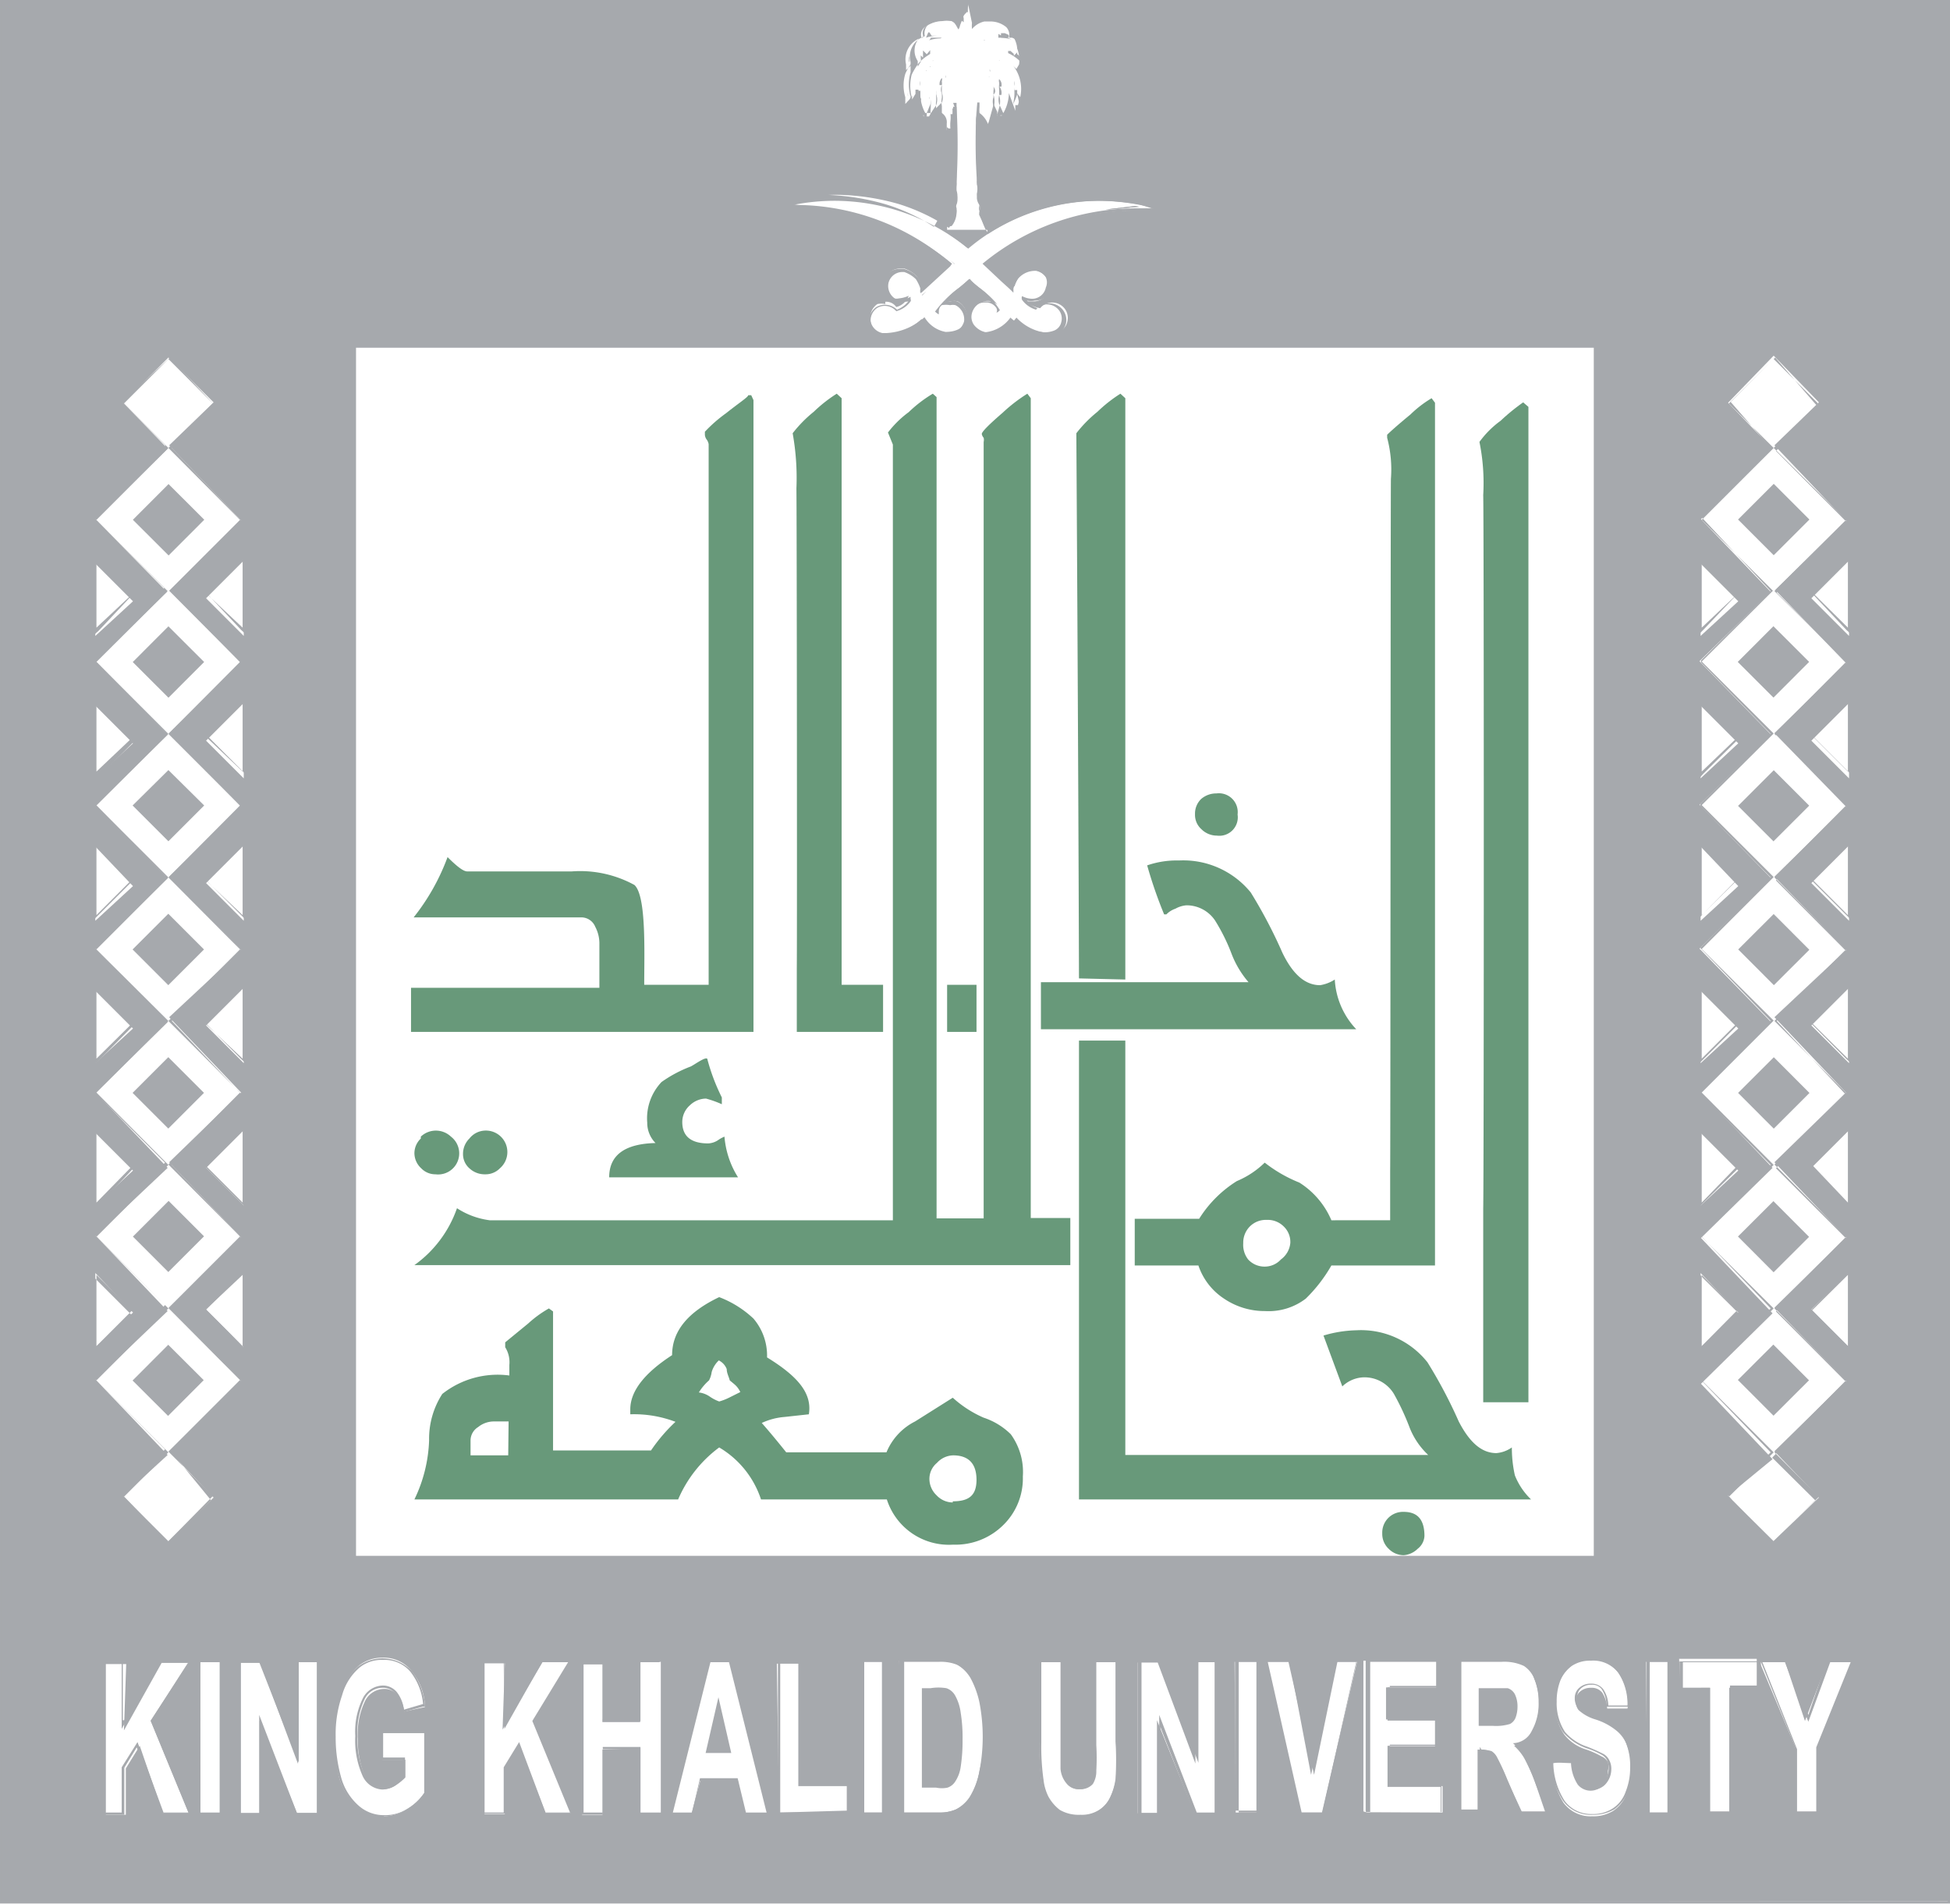 <svg xmlns="http://www.w3.org/2000/svg" viewBox="0 0 51.76 50.53"><defs><style>.cls-1{opacity:0.8;}.cls-2{fill:#909398;}.cls-3{fill:#427f59;}</style></defs><g id="Layer_2" data-name="Layer 2"><g id="Layer_3" data-name="Layer 3"><g class="cls-1"><path class="cls-2" d="M40.23,45.59a.84.84,0,0,0,.05-.29.74.74,0,0,0-.07-.33.33.33,0,0,0-.19-.16h-.77v1h.38a1.27,1.27,0,0,0,.45-.05A.32.32,0,0,0,40.23,45.59Z"/><path class="cls-2" d="M25.35,45a.42.42,0,0,0-.23-.19,1.3,1.3,0,0,0-.42,0h-.23v2.64h.38a.74.74,0,0,0,.3,0,.39.39,0,0,0,.21-.17.94.94,0,0,0,.14-.38,4.53,4.53,0,0,0,.05-.73,4.08,4.08,0,0,0-.05-.71A1.25,1.25,0,0,0,25.35,45Z"/><path class="cls-2" d="M26.62.84h0Z"/><path class="cls-2" d="M26.62.84h0Z"/><path class="cls-2" d="M26.63,1.78h0Z"/><path class="cls-2" d="M26.62,1.76v0h0Z"/><polygon class="cls-2" points="26.52 1.61 26.52 1.61 26.52 1.6 26.52 1.61"/><rect class="cls-2" x="26.52" y="1.6" width="0.01" height="0.01"/><path class="cls-2" d="M27.13,1.53h0a0,0,0,0,1,0,0s0,0,0,.05Z"/><path class="cls-2" d="M27.1,1.5a.08.08,0,0,1,0,.05v0h0S27.11,1.51,27.1,1.5Z"/><path class="cls-2" d="M26.5,2.3v0h0S26.49,2.29,26.5,2.3Z"/><path class="cls-2" d="M26.49,2.27v0Z"/><polygon class="cls-2" points="26.78 0.94 26.77 0.94 26.78 0.94 26.78 0.94"/><rect class="cls-2" x="26.77" y="0.93" width="0.01"/><path class="cls-2" d="M27,1.37l0,0s0,0,0,0S27,1.37,27,1.37Z"/><path class="cls-2" d="M27,1.35s0,0,0,0,0,0,0,0Z"/><path class="cls-2" d="M26.29,1.85l0,0a.13.13,0,0,1,0,.06S26.28,1.86,26.29,1.85Z"/><path class="cls-2" d="M26.27,1.83a.13.13,0,0,1,0,.06s0,0,0,0Z"/><path class="cls-2" d="M26.33,2.24h0a0,0,0,0,0,0,0S26.32,2.25,26.33,2.24Z"/><path class="cls-2" d="M26.32,2.23a0,0,0,0,0,0,0h0Z"/><polygon class="cls-2" points="27.19 1.64 27.18 1.64 27.19 1.65 27.19 1.64"/><polygon class="cls-2" points="27.18 1.64 27.19 1.65 27.19 1.64 27.18 1.64"/><path class="cls-2" d="M26.74,1a.18.18,0,0,1,0-.07l0,0h-.1V.94l-.07,0,0,0V1a1.16,1.16,0,0,1,.28.05Z"/><path class="cls-2" d="M26.67.88h-.1V.94L26.5.9h0V1l.28,0h0a.18.18,0,0,1,0-.07Z"/><polygon class="cls-2" points="26.41 0.88 26.4 0.88 26.41 0.88 26.41 0.88"/><rect class="cls-2" x="26.4" y="0.87" width="0.01"/><polygon class="cls-2" points="26.26 2.04 26.25 2.03 26.26 2.04 26.26 2.04"/><rect class="cls-2" x="26.25" y="2.03" width="0.01" height="0.01" transform="translate(10.45 23.1) rotate(-57.55)"/><path class="cls-2" d="M26.32,2.45a0,0,0,0,1,0,0h0Z"/><path class="cls-2" d="M26.32,2.45a0,0,0,0,1,0,0h0Z"/><polygon class="cls-2" points="26.38 1.94 26.37 1.93 26.38 1.94 26.38 1.94"/><rect class="cls-2" x="26.38" y="1.93" height="0.01"/><polygon class="cls-2" points="25.23 6.13 25.24 6.12 25.23 6.13 25.23 6.13"/><polygon class="cls-2" points="25.24 6.12 25.23 6.13 25.23 6.13 25.24 6.12"/><polygon class="cls-2" points="24.24 2.47 24.24 2.46 24.24 2.46 24.24 2.47"/><polygon class="cls-2" points="24.24 2.46 24.24 2.47 24.24 2.46 24.24 2.46"/><polygon class="cls-2" points="24.48 2.06 24.48 2.06 24.48 2.05 24.48 2.06"/><rect class="cls-2" x="24.48" y="2.05" height="0.01"/><polygon class="cls-2" points="24.29 2.27 24.29 2.27 24.29 2.26 24.29 2.27"/><rect class="cls-2" x="24.29" y="2.26" height="0.01"/><path class="cls-2" d="M24.11,2.56V2.51s0,0,0,0A.31.31,0,0,0,24.11,2.56Z"/><path class="cls-2" d="M24.1,2.46a.31.31,0,0,0,0,.1V2.51S24.1,2.48,24.1,2.46Z"/><polygon class="cls-2" points="24.16 2.51 24.16 2.5 24.15 2.5 24.16 2.51"/><polygon class="cls-2" points="24.15 2.5 24.16 2.51 24.16 2.5 24.15 2.5"/><polygon class="cls-2" points="27.17 2.51 27.17 2.5 27.17 2.51 27.17 2.51"/><polygon class="cls-2" points="27.17 2.5 27.17 2.51 27.17 2.51 27.17 2.51 27.17 2.5"/><path class="cls-2" d="M27.21,2.54h0v0Z"/><path class="cls-2" d="M27.21,2.54v0Z"/><polygon class="cls-2" points="26.72 3 26.71 3.01 26.72 3 26.72 3"/><polygon class="cls-2" points="26.72 3 26.72 3 26.71 3.01 26.72 3"/><path class="cls-2" d="M26.91,2.12h0v0h0Z"/><path class="cls-2" d="M26.91,2.12v0h0Z"/><path class="cls-2" d="M26.84,2h0V2Z"/><path class="cls-2" d="M26.84,2V2Z"/><polygon class="cls-2" points="27 2.27 27 2.25 27 2.27 27 2.27"/><rect class="cls-2" x="27" y="2.25" height="0.01"/><path class="cls-2" d="M26.67,2.89v0Z"/><path class="cls-2" d="M26.67,2.86v0h0Z"/><polygon class="cls-2" points="24.55 1.84 24.55 1.84 24.55 1.84 24.55 1.84"/><rect class="cls-2" x="24.55" y="1.84"/><path class="cls-2" d="M24.76,2.26v0h0Z"/><path class="cls-2" d="M24.76,2.23v0Z"/><polygon class="cls-2" points="24.82 1.63 24.82 1.63 24.82 1.63 24.82 1.63"/><rect class="cls-2" x="24.82" y="1.63"/><path class="cls-2" d="M24.67,2.63a.13.13,0,0,0,0-.06v.06Z"/><path class="cls-2" d="M24.67,2.55v.08a.13.13,0,0,0,0-.06Z"/><path class="cls-2" d="M24.82,2.3h0Z"/><path class="cls-2" d="M24.82,2.28h0Z"/><polygon class="cls-2" points="24.76 1.62 24.77 1.61 24.76 1.61 24.76 1.62"/><polygon class="cls-2" points="24.76 1.61 24.76 1.62 24.77 1.61 24.76 1.61"/><polygon class="cls-2" points="24.69 1.78 24.7 1.77 24.69 1.76 24.69 1.78"/><polygon class="cls-2" points="24.69 1.76 24.69 1.78 24.7 1.77 24.69 1.76"/><polygon class="cls-2" points="24.41 1.35 24.41 1.35 24.41 1.35 24.41 1.35"/><rect class="cls-2" x="24.41" y="1.35"/><path class="cls-2" d="M24.23,1.46h0v0S24.22,1.45,24.23,1.46Z"/><path class="cls-2" d="M24.22,1.43s0,0,0,0h0Z"/><polygon class="cls-2" points="24.35 1.33 24.35 1.33 24.35 1.33 24.35 1.33"/><path class="cls-2" d="M24.35,1.33Z"/><path class="cls-2" d="M24.54.94h0v0Z"/><path class="cls-2" d="M24.54.91v0h0Z"/><polygon class="cls-2" points="24.58 1.89 24.59 1.87 24.58 1.87 24.58 1.89"/><polygon class="cls-2" points="24.58 1.87 24.58 1.89 24.59 1.87 24.58 1.87"/><polygon class="cls-2" points="24.65 2.9 24.65 2.9 24.64 2.89 24.65 2.9"/><rect class="cls-2" x="24.64" y="2.89"/><path class="cls-2" d="M25.34,7l-.12-.09.12.1Z"/><path class="cls-2" d="M25.22,6.9l.12.1h0Z"/><path class="cls-2" d="M26,7l0,0Z"/><path class="cls-2" d="M26,7l0,0Z"/><path class="cls-2" d="M30.13,5.47l-.78.09c.3,0,.6-.06.89-.07Z"/><path class="cls-2" d="M30.13,5.47l-.78.09c.3,0,.6-.06.89-.07Z"/><path class="cls-2" d="M0,50.5,0,0,51.76,0l0,50.47Zm41.22-3.72a1.9,1.9,0,0,0,.28,1.07.89.89,0,0,0,.76.36,1,1,0,0,0,.57-.15.93.93,0,0,0,.35-.46A1.75,1.75,0,0,0,43.3,47a1.69,1.69,0,0,0-.1-.64.93.93,0,0,0-.29-.42,1.69,1.69,0,0,0-.56-.3,1.15,1.15,0,0,1-.45-.25.35.35,0,0,1-.07-.23.36.36,0,0,1,.07-.22.42.42,0,0,1,.33-.14.35.35,0,0,1,.3.13.86.86,0,0,1,.13.42h.54a1.36,1.36,0,0,0-.23-.93.84.84,0,0,0-.74-.34.87.87,0,0,0-.51.14,1,1,0,0,0-.33.42,1.54,1.54,0,0,0-.11.58,1.41,1.41,0,0,0,.24.82,1.18,1.18,0,0,0,.59.4,2.39,2.39,0,0,1,.4.18.36.36,0,0,1,.17.15.43.43,0,0,1,0,.23.61.61,0,0,1-.12.37.44.44,0,0,1-.68,0,1.13,1.13,0,0,1-.18-.57v0Zm-13.63-.53a8,8,0,0,0,.05,1,1.59,1.59,0,0,0,.15.45.86.86,0,0,0,.87.49.87.87,0,0,0,.5-.13.8.8,0,0,0,.3-.33,1.61,1.61,0,0,0,.16-.51,7.63,7.63,0,0,0,0-1v-2.1l-.54,0,0,2.24c0,.31,0,.54,0,.67a.61.61,0,0,1-.13.33.37.37,0,0,1-.3.13.38.38,0,0,1-.31-.14.69.69,0,0,1-.15-.38c0-.1,0-.32,0-.66V44.12l-.57,0v2.16ZM10.16,44a1,1,0,0,0-.62.2,1.6,1.6,0,0,0-.49.76,3.2,3.2,0,0,0-.17,1.11A4.07,4.07,0,0,0,9,47.17a1.67,1.67,0,0,0,.46.77,1,1,0,0,0,.71.27,1.16,1.16,0,0,0,.63-.19,1.43,1.43,0,0,0,.47-.44V46l-1.12,0,0,.71.61,0,0,.47a1.4,1.4,0,0,1-.26.21.57.57,0,0,1-.31.1.58.58,0,0,1-.5-.34,2.34,2.34,0,0,1-.19-1,2,2,0,0,1,.19-1,.57.57,0,0,1,.51-.32.41.41,0,0,1,.34.16.78.78,0,0,1,.19.44l.55-.12a1.54,1.54,0,0,0-.32-.91A.94.94,0,0,0,10.16,44Zm37.51,2.41v1.67l.54,0,0-1.7.93-2.3-.62,0-.61,1.6-.53-1.58-.68,0ZM44.61,44.8l.78,0,0,3.28.53,0,0-3.34.71,0,0-.71-2.06,0Zm-.88,3.31.53,0,0-4-.57,0Zm-4.38-1.63a.45.45,0,0,1,.24,0,.41.41,0,0,1,.14.15,6.22,6.22,0,0,1,.27.58l.37.87.64,0-.28-.82a5.1,5.1,0,0,0-.29-.65,1.81,1.81,0,0,0-.28-.34h0a.57.57,0,0,0,.5-.33,1.47,1.47,0,0,0,.18-.76,1.66,1.66,0,0,0-.12-.64.73.73,0,0,0-.3-.39,1.19,1.19,0,0,0-.61-.12H38.74l0,4,.54,0,0-1.66Zm-3.06,1.63,2,0,0-.7-1.44,0,0-1.06,1.24,0,0-.71-1.3,0,0-.85,1.33,0,0-.71-1.93,0v4Zm-1.78,0,.58,0,.93-4-.57,0-.65,3-.57-3-.63,0Zm-1.71,0,.55,0,0-4-.58,0Zm-1.1,0,.54,0,0-4-.51,0,0,2.7-1-2.68-.53,0,0,4,.51,0,0-2.47Zm-7.77,0,1,0a1,1,0,0,0,.46-.09.91.91,0,0,0,.37-.33A2.14,2.14,0,0,0,26,47a4.81,4.81,0,0,0,0-1.8,2.4,2.4,0,0,0-.24-.66,1,1,0,0,0-.4-.38,1.21,1.21,0,0,0-.49-.08h-1Zm-1.06,0,.54,0,0-4-.57,0Zm-2.19,0,1.8,0,0-.7-1.29,0,0-3.25-.57,0Zm-1.1-.87.19.88.58,0-1-4-.56,0-1,4,.57,0,.24-.9ZM17,46.4l0,1.71.54,0,0-4-.55,0,0,1.6-1,0,0-1.53-.54,0,0,4,.54,0,0-1.74Zm-2.52,1.72.68,0-1-2.47.95-1.53-.71,0-1.06,1.79.06-1.76-.54,0,0,4,.54,0,0-1.23.38-.6Zm-6.6,0,.54,0,0-4-.51,0,0,2.7-1-2.68-.52,0,0,4,.5,0,0-2.47Zm-2.56,0,.54,0,0-4-.57,0Zm-1,0,.69,0L4,45.67,5,44.14l-.71,0-1,1.79.06-1.76-.54,0,0,4,.53,0,0-1.23.37-.6ZM9.42,41.3l32.89,0,0-32.1L9.42,9.2ZM45.87,10.69l1.18,1.22-1.9,1.87L47,15.71l-1.89,1.84,1.9,1.95-1.9,1.86,1.9,1.95-1.9,1.87,1.9,1.95L45.15,29l1.9,2-1.9,1.86,1.9,2-1.9,1.87,1.9,2L45.87,39.7l1.18,1.23,1.23-1.18L47.1,38.52,49,36.66l-1.9-1.95L49,32.85l-1.9-2L49,29l-1.9-2L49,25.22l-1.9-1.95L49,21.41l-1.9-1.95L49,17.6l-1.88-1.94L49,13.82l-1.9-2,1.18-1.14-1.2-1.24Zm-42.6,0,1.18,1.22L2.54,13.78l1.89,1.93L2.54,17.55,4.45,19.5,2.54,21.36l1.91,1.95L2.54,25.18l1.91,1.95L2.54,29l1.91,2L2.54,32.8l1.91,2L2.54,36.62l1.91,2L3.27,39.7l1.18,1.23,1.22-1.18L4.49,38.52,6.4,36.66,4.49,34.71,6.4,32.85l-1.91-2L6.4,29l-1.91-2L6.4,25.22,4.49,23.27,6.4,21.41,4.49,19.46,6.4,17.6,4.51,15.67,6.4,13.82l-1.91-2,1.18-1.14L4.47,9.49ZM48.08,34.76l1,1,0-2Zm-42.61,0,1,1,0-2Zm-2.94,1,1-.92-1-1.05Zm42.61,0,1-.92-1-1.05ZM48.08,31l1,1,0-2ZM5.47,31l1,1,0-2Zm-2.94,1,1-.93-1-1Zm42.61,0,1-.93-1-1Zm2.94-4.78,1,1,0-2Zm-42.61,0,1,1,0-2Zm-2.94,1,1-.92-1-1Zm42.61,0,1-.92-1-1Zm2.94-4.78,1,1,0-2Zm-42.61,0,1,1,0-2Zm-2.94,1,1-.92-1-1.05Zm42.61,0,1-.92-1-1.05Zm2.94-4.78,1,1,0-2Zm-42.61,0,1,1,0-2Zm-2.94,1,1-.93-1-1Zm42.61,0,1-.93-1-1Zm2.94-4.78,1,1,0-2Zm-42.61,0,1,1,0-2Zm-2.94,1,1-.92-1-1Zm42.61,0,1-.92-1-1ZM23.5,8.07a.54.54,0,0,0-.21,0,.44.44,0,0,0-.14.57.41.41,0,0,0,.27.2h.12a1.64,1.64,0,0,0,1-.42.82.82,0,0,0,.56.39h0c.28,0,.51-.11.56-.35a.47.47,0,0,0-.24-.46.35.35,0,0,0-.17,0,.8.8,0,0,0-.23.05l0,0a2.48,2.48,0,0,1,.44-.41l.28-.24a1.33,1.33,0,0,0,.24.23,2.44,2.44,0,0,1,.5.46.45.45,0,0,0-.21-.1h0a.44.44,0,0,0-.47.32.37.37,0,0,0,.05.31.53.53,0,0,0,.42.21,1,1,0,0,0,.71-.4,1.3,1.3,0,0,0,.86.41.8.8,0,0,0,.3-.06.34.34,0,0,0,.19-.24.4.4,0,0,0-.05-.32.42.42,0,0,0-.35-.19.41.41,0,0,0-.32.15A.84.84,0,0,1,27.22,8h0l.21,0a.41.41,0,0,0,.41-.32.37.37,0,0,0-.05-.29.45.45,0,0,0-.28-.2h0a.59.59,0,0,0-.48.2.75.75,0,0,0-.13.27l0,.11-.25-.28L26.11,7a6.48,6.48,0,0,1,4.14-1.41l.51,0-.5-.16a6.12,6.12,0,0,0-1.05-.1,5.51,5.51,0,0,0-3,.89l0-.11a3.23,3.23,0,0,1-.22-.41c0-.14.06-.2,0-.27a.35.35,0,0,1-.06-.17l0-.12a.47.47,0,0,0,0-.24.52.52,0,0,1,0-.11,15,15,0,0,1,0-2l0,.14a.75.75,0,0,1,0,.16.93.93,0,0,1,0,.23l0,.1h.14l.09-.15,0,.1.1-.14.11-.36a.59.59,0,0,0,0-.36c.07-.06.05-.14,0-.21l0,0a.26.26,0,0,1,0,.11l0,.17a.36.36,0,0,0,0,.23l.1.24,0,0V3l0,.07.12,0a1.11,1.11,0,0,0,.19-.6l.17.47,0-.23,0,.08.07,0,.05-.17a1,1,0,0,0-.18-.88.76.76,0,0,0,.09.09l.07-.12a.86.86,0,0,0-.05-.42A.68.68,0,0,0,26.91,1a.74.74,0,0,0-.13-.33.69.69,0,0,0-.46-.16l-.16,0a.64.64,0,0,0-.33.2s0-.08,0-.14L25.72.07l-.06.26a.31.31,0,0,0-.12.2c-.06.14-.07.19-.09.24S25.38.6,25.26.56a.77.77,0,0,0-.25,0,.78.78,0,0,0-.43.14.25.25,0,0,0-.12.3.6.6,0,0,0-.41.71l0,.15.14-.13,0-.1,0,0,0,.06a1.12,1.12,0,0,0-.16.27,1.07,1.07,0,0,0,0,.62l0,.18.11-.12.07-.1v.1l.09-.15V2.38l.08,0,0,.12.07.13a.57.57,0,0,0,.07.46l.14,0,.07-.12.12-.18a.42.42,0,0,0,0-.29l0-.11a1,1,0,0,0,0,.17v.1a.85.85,0,0,0,0,.22L25,3l.05.11,0,.1.08.25,0-.12a.07.07,0,0,0,.06.07l.09,0,0-.13a.62.62,0,0,1,0-.23,1.11,1.11,0,0,0,0-.17l.07,0-.05-.15,0,0,.09,0c0,.73,0,1.17,0,2l0,.1a1.74,1.74,0,0,0,0,.23.4.4,0,0,1,0,.27.24.24,0,0,0,0,.19.52.52,0,0,1-.11.38l-.09.15,0,0v0a5.21,5.21,0,0,0-1.32-.63,6.23,6.23,0,0,0-1.69-.25,5.78,5.78,0,0,0-1,.1l-.49.1.5.07A6.32,6.32,0,0,1,25.25,7l-.27.2-.53.5s0-.07,0-.11a.68.68,0,0,0-.12-.26.88.88,0,0,0-.32-.2h-.12a.4.4,0,0,0-.4.33.44.44,0,0,0,.24.46.28.28,0,0,0,.13,0,.77.77,0,0,0,.26-.07.47.47,0,0,1-.33.3.32.32,0,0,0-.29-.14Zm2.18-1.49a5.2,5.2,0,0,0-.49-.36h1A5.32,5.32,0,0,0,25.68,6.58Z"/><path class="cls-2" d="M51.7.06V50.47H.06V.06H25.63V.21l0,0-.05.1a.41.41,0,0,0,0,.18v0h0v.1a.78.78,0,0,0-.18-.11.87.87,0,0,0-.26,0,.78.78,0,0,0-.44.13.31.31,0,0,0-.15.35h0a.57.57,0,0,0-.38.69l0,.15v.07l0,.05a1.14,1.14,0,0,0,0,.64l0,.18,0,.21.07-.17,0,.08,0-.18v0l.06.11,0-.16,0-.13v.08h0a1.12,1.12,0,0,0,.14.48l0,0,0,0,.08,0v.21l.08-.19h0V3l0,0,.1-.25h0a.28.28,0,0,0,0,.09v.05h0v.24l0,0v0a.29.29,0,0,0,0,.09l0,.16.05.18.05-.14,0,0,.09,0,.11.05,0-.12v-.1a.65.65,0,0,1,0-.23V3h0c0,.62,0,1.05,0,1.79a.23.23,0,0,1,0,.09v0h0a1.61,1.61,0,0,0,0,.22.38.38,0,0,1,0,.26.23.23,0,0,0,0,.2v0a.46.46,0,0,1-.12.3l-.09.16v0a5.1,5.1,0,0,0-1.29-.6,6.3,6.3,0,0,0-1.7-.25,5.69,5.69,0,0,0-1,.1l-.49.1-.55.11h.56l.49,0A6.25,6.25,0,0,1,25.18,7h0l-.69.64v0a.88.88,0,0,0-.13-.28A.76.76,0,0,0,24,7.14h-.13a.43.43,0,0,0-.43.36.48.48,0,0,0,.26.5l.14,0A.71.71,0,0,0,24.11,8h0a.73.73,0,0,1-.3.22.46.46,0,0,0-.55-.07.48.48,0,0,0-.15.61.46.46,0,0,0,.3.21h.12a1.53,1.53,0,0,0,.93-.39,1,1,0,0,0,.59.36h.08a.5.5,0,0,0,.53-.38A.48.48,0,0,0,25.41,8a.39.39,0,0,0-.18,0l-.16,0c.11-.11.24-.21.37-.32l.24-.2.24.19A3.11,3.11,0,0,1,26.3,8l-.07,0h-.1a.48.48,0,0,0-.44.35.45.45,0,0,0,.07.34.54.54,0,0,0,.44.22,1,1,0,0,0,.69-.36,1.53,1.53,0,0,0,.87.37.87.87,0,0,0,.32-.06.42.42,0,0,0,.21-.26.43.43,0,0,0-.06-.35.46.46,0,0,0-.38-.2.44.44,0,0,0-.31.13.59.59,0,0,1-.28-.2.52.52,0,0,0,.21,0,.43.43,0,0,0,.43-.34.4.4,0,0,0,0-.32.48.48,0,0,0-.3-.21h-.08a.58.58,0,0,0-.46.22,1,1,0,0,0-.13.27l.06,0h-.07v0l-.23-.22-.36-.33-.1-.1A6.36,6.36,0,0,1,30.25,5.6h.51l.58,0-.57-.1-.51-.1a6,6,0,0,0-1.05-.1,5.46,5.46,0,0,0-3,.86l-.05-.07A2.67,2.67,0,0,1,26,5.65a.14.14,0,0,0,0-.06.28.28,0,0,0,0-.21v0h0a.2.2,0,0,1,0-.13v0h0a.23.23,0,0,1,0-.07.54.54,0,0,0,0-.26.36.36,0,0,1,0-.1v0h0A17.41,17.41,0,0,1,25.9,3h0v.08a.52.52,0,0,1,0,.21l0,.11v.11l.1-.05.09,0,.08.23v0l0,.1V3.52l.08-.3.11-.4a.28.28,0,0,0,0-.09h0l.11.24v.11h0l.08.17V3.06l.08,0,.05,0,0,0A1.42,1.42,0,0,0,27,2.5l.1.43.13.49V2.88l0,.06.05-.18.05-.17a1,1,0,0,0-.07-.72l0,0,0-.12v-.1a.68.68,0,0,0-.06-.44A.68.68,0,0,0,26.92,1h0V1A.38.38,0,0,0,26.8.66a.72.72,0,0,0-.48-.17.47.47,0,0,0-.17,0,.62.62,0,0,0-.28.14V.6L25.75.07h26M9.39,41.36h33V9.16h-33v32.2m-5-29.47L2.52,13.76l0,0,0,0,1.84,1.85L2.52,17.53l0,0,0,.05,1.86,1.86L2.52,21.34l0,0,0,.05,1.86,1.86L2.52,25.16l0,0,0,0L4.38,27.1,2.52,29l0,0,0,0,1.86,1.86L2.52,32.78l0,0,0,0,1.86,1.86L2.52,36.6l0,0,0,0,1.86,1.87L3.24,39.68l0,0,0,0L4.42,41l0,0,0,0,1.18-1.18,0,0,0,0L4.56,38.55l1.86-1.87,0,0,0,0L4.56,34.73l1.86-1.86,0,0,0,0L4.56,30.92l1.86-1.86,0,0,0,0L4.56,27.1l1.86-1.86,0,0,0,0L4.56,23.29l1.86-1.86,0-.05,0,0L4.56,19.48l1.86-1.86,0-.05,0,0L4.58,15.69l1.84-1.85,0,0,0,0L4.56,11.89l1.13-1.14,0,0,0,0L4.51,9.49l0-.05,0,.05L3.24,10.67l0,0,0,0,1.14,1.14m42.61,0-1.87,1.87,0,0,0,0L47,15.69l-1.85,1.84,0,0,0,.05L47,19.48l-1.87,1.86,0,0,0,.05L47,23.29l-1.87,1.87,0,0,0,0L47,27.1,45.12,29l0,0,0,0L47,30.92l-1.87,1.86,0,0,0,0L47,34.73,45.12,36.6l0,0,0,0L47,38.55l-1.14,1.13,0,0,0,0L47,41l0,0,0,0,1.18-1.18,0,0,0,0-1.14-1.13L49,36.68l0,0,0,0-1.86-1.87L49,32.87l0,0,0,0-1.86-1.86L49,29.06l0,0,0,0L47.16,27.1,49,25.24l0,0,0,0-1.86-1.87L49,21.43l0-.05,0,0-1.86-1.86L49,17.62l0-.05,0,0-1.84-1.84L49,13.84l0,0,0,0-1.86-1.87,1.14-1.14,0,0,0,0L47.12,9.49l0-.05,0,.05-1.18,1.18,0,0,0,0L47,11.89m-1.88,4.92.1-.1.95-1,0,0,0,0-.95-.95-.1-.11v2.19m-42.61,0,.11-.1.94-1,0,0,0,0-.94-.95-.11-.11v2.19m4,0V14.62l-.11.11-.94.94,0,.05,0,0,.94,1,.11.1m42.61,0V14.62l-.11.11-.94.94-.05.05.05,0,.94,1,.11.1m-4,3.82.1-.11.95-.94,0,0,0,0-.95-.95-.1-.1v2.19m-42.61,0,.11-.11.94-.94,0,0,0,0-.94-.95-.11-.1v2.19m4,0V18.44l-.11.1-.94.95,0,0,0,0,.94.94.11.11m42.61,0V18.44l-.11.1-.94.95-.05,0,.05,0,.94.94.11.11m-4,3.81.1-.11.95-.94,0,0,0-.05-.95-.94-.1-.11v2.19m-42.61,0,.11-.11.94-.94,0,0,0-.05-.94-.95-.11-.1v2.19m4,0V22.25l-.11.1-.94.95,0,.05,0,0,.94.94.11.11m42.61,0V22.25l-.11.1-.94.95-.05.05.05,0,.94.94.11.11m-4,3.81.1-.1.95-.95,0,0,0-.05-.95-.94-.1-.11v2.19m-42.61,0,.11-.1.94-.95,0,0,0-.05-.94-.94-.11-.11v2.19m4,0V26.06l-.11.11-.94.94,0,.05,0,0,.94.95.11.1m42.61,0V26.06l-.11.11-.94.94-.05.05.05,0,.94.95.11.1m-4,3.82.1-.11.95-.94,0-.05,0,0L45.21,30l-.1-.1v2.19m-42.61,0L2.61,32,3.55,31l0-.05,0,0L2.61,30l-.11-.1v2.19m4,0V29.88l-.11.1-.94.95,0,0,0,.05.94.94.11.11m42.61,0V29.88L49,30l-.94.95L48,31l.05,0L49,32l.11.11m-4,3.81.1-.11.95-.94,0,0,0,0-.95-.94-.1-.11v2.19m-42.61,0,.11-.11.94-.94,0,0,0,0-.94-.94-.11-.11v2.19m4,0V33.69l-.11.11-.94.94,0,0,0,0,.94.94.11.11m42.61,0V33.69l-.11.1-.94,1-.05,0,.05,0,.94.94.11.11M42.27,47.44a.36.36,0,0,1-.32-.16,1.15,1.15,0,0,1-.17-.55v-.06h-.06l-.5.07h-.05v.06a2,2,0,0,0,.32,1,.9.9,0,0,0,.78.37,1.1,1.1,0,0,0,.59-.15,1.16,1.16,0,0,0,.36-.47,1.85,1.85,0,0,0,.12-.67,1.74,1.74,0,0,0-.1-.65,1.08,1.08,0,0,0-.3-.44,2,2,0,0,0-.57-.29,1,1,0,0,1-.43-.25.3.3,0,0,1-.07-.21.27.27,0,0,1,.07-.2.38.38,0,0,1,.3-.12.31.31,0,0,1,.27.11.78.78,0,0,1,.13.41v.06h.06l.5,0h.06v-.07a1.66,1.66,0,0,0-.26-.91.9.9,0,0,0-.77-.35,1,1,0,0,0-.53.14,1,1,0,0,0-.34.44,1.59,1.59,0,0,0-.11.59,1.46,1.46,0,0,0,.24.84,1.48,1.48,0,0,0,.61.42,2,2,0,0,1,.4.17.34.34,0,0,1,.15.14.46.46,0,0,1,.05.21.61.61,0,0,1-.11.35.39.39,0,0,1-.32.14m-32.08.8a1.18,1.18,0,0,0,.64-.2,1.42,1.42,0,0,0,.49-.45h0V45.91H10.1v.8h.59v.41a.72.72,0,0,1-.25.21.48.48,0,0,1-.29.1.55.55,0,0,1-.47-.33,2.24,2.24,0,0,1-.19-1,2,2,0,0,1,.19-1,.52.52,0,0,1,.48-.3.4.4,0,0,1,.32.14.89.89,0,0,1,.18.44l0,.06.06,0,.51-.14.05,0v-.05a1.74,1.74,0,0,0-.35-.9,1.08,1.08,0,0,0-1.42-.12A1.64,1.64,0,0,0,9,45a3.31,3.31,0,0,0-.18,1.13A3.81,3.81,0,0,0,9,47.18a1.67,1.67,0,0,0,.46.78,1,1,0,0,0,.73.28M48,45.52l-.53-1.42,0,0H44.58v.8h.75v3.31H46V44.86h.74v-.75l0,0,.92,2.29v1.73h.63V46.45l.92-2.3,0-.09H48.5v0L48,45.52M43.7,48.17h.63V44.06H43.7v4.11m-5,0h.63V46.51h0a.66.66,0,0,1,.23,0,.5.5,0,0,1,.13.15c0,.07.12.25.26.58l.37.86,0,0h.74l0-.08-.31-.78a5.16,5.16,0,0,0-.3-.66,1.78,1.78,0,0,0-.21-.27.76.76,0,0,0,.44-.37,1.49,1.49,0,0,0,.17-.77,1.67,1.67,0,0,0-.11-.65.86.86,0,0,0-.32-.41,1.23,1.23,0,0,0-.62-.12H38.68v4.11m-2.42,0h2v-.79H36.89v-1h1.27v-.8H36.89v-.76h1.36v-.8h-2v4.11m-1.43-1.4-.57-2.66,0,0h-.68l0,.08.9,4v.05h.65v-.05l.9-4,0-.08H35.4v0l-.56,2.66m-2.06,1.4h.64V44.06h-.64v4.11m-1.06-1.72L30.8,44.1l0,0h-.6v4.11h.6V45.84l.89,2.29,0,0h.62V44.06h-.6v2.39m-3.07,1a.35.35,0,0,1-.29-.13.74.74,0,0,1-.14-.36,6,6,0,0,1,0-.66V44.06h-.63v2.19a8,8,0,0,0,.05,1,1.55,1.55,0,0,0,.15.46.87.87,0,0,0,.9.51.93.93,0,0,0,.52-.13.88.88,0,0,0,.31-.35,1.38,1.38,0,0,0,.16-.52,7.63,7.63,0,0,0,0-1V44.06h-.63v2.27c0,.33,0,.54,0,.67a.51.51,0,0,1-.12.31.32.32,0,0,1-.28.12m-4.74.74h1a1.14,1.14,0,0,0,.48-.09,1,1,0,0,0,.38-.34,2.21,2.21,0,0,0,.28-.72,4.3,4.3,0,0,0,.08-.87,4.13,4.13,0,0,0-.09-.95,1.82,1.82,0,0,0-.25-.66.91.91,0,0,0-.4-.4,1.36,1.36,0,0,0-.51-.08h-1v4.11m-1.06,0h.63V44.06h-.63v4.11m-5.1,0h.67v-.05l.2-.85h.91l.21.85v.05h.68l0-.08-1-4v0h-.63v0l-1,4,0,.08m-.83-2.54H16V44.06h-.63v4.11H16V46.43h.87v1.74h.64V44.06h-.64v1.57m-3.48,0v-1.6H12.8v4.11h.63V46.92l.34-.54.65,1.75v0h.8l0-.08-1-2.41.93-1.52.06-.1h-.83l0,0-.91,1.57m-5.58.79L6.94,44.1v0H6.32v4.11h.6V45.84l.9,2.29v0h.62V44.06h-.6v2.39M5.26,48.17h.63V44.06H5.26v4.11m-2-2.51v-1.6H2.66v4.11H3.3V46.92l.33-.54.65,1.75,0,0h.79l0-.08-1-2.41L5,44.16l.06-.1H4.23l0,0L3.3,45.66m17.35,2.51h1.89v-.79H21.28V44.1h-.63v4.07m5.4-41.92-.35.27-.39-.27h.74M51.76,0H0V50.53H51.76ZM25.69.33V.08l.11.53a.75.75,0,0,0,0,.16.6.6,0,0,1,.33-.2l.15,0a.66.66,0,0,1,.43.15.31.31,0,0,1,.08.24V1l.07,0a.61.61,0,0,1,.3.23.65.65,0,0,1,0,.39v.1l-.08-.07a.13.13,0,0,1,0-.11v0h0A.15.15,0,0,0,27,1.44l0-.05h0l-.09.09V1.43l-.09-.08,0,0v0h0a.11.11,0,0,1-.06,0h0v.06l0,0a1.12,1.12,0,0,1,.41.32,1,1,0,0,1,.17.86l0,.17,0-.09v0l0-.1v.33L27,2.48s0-.06,0-.09v0h0l-.08,0V2.28a.24.24,0,0,0,0-.13v.18a1.25,1.25,0,0,1-.13.7l-.11,0V3h0l-.05,0V2.9s0-.09,0-.14V3l-.11-.24a.45.45,0,0,1,0-.23l0-.17a.45.45,0,0,1,0-.11l0-.06a.16.16,0,0,1,0-.09l0,0a.2.2,0,0,1,.06.2h-.05a.27.27,0,0,1,.05.22h-.06a.55.55,0,0,1,0,.34l-.11.39v0l-.05.15,0-.09h0v.15l0-.08a.08.08,0,0,1-.05,0l-.09,0v-.1A.65.65,0,0,0,26,3a.88.88,0,0,1,0-.16h0V2.72l0,0h-.06a15,15,0,0,0,0,2,.35.35,0,0,0,0,.13.52.52,0,0,1,0,.22c0,.06,0,.09,0,.1v0h0a.25.25,0,0,0,.05.16h0a.41.41,0,0,1,0,.16.23.23,0,0,0,0,.09h0a1.63,1.63,0,0,0,.23.43l.06.09H25.14l0-.08A1.09,1.09,0,0,1,25.26,6a.58.58,0,0,0,.13-.35.35.35,0,0,1,0-.06.21.21,0,0,1,0-.16.39.39,0,0,0,0-.28,1.47,1.47,0,0,1,0-.21h0a.45.45,0,0,0,0-.11,17.22,17.22,0,0,0,0-2h0a.14.14,0,0,1-.09,0,.13.13,0,0,0,0,.06l0,.14-.07,0a.88.88,0,0,1,0,.17,1,1,0,0,0,0,.24l0,.1-.1,0a.11.11,0,0,1,0-.11h0l0,.09,0-.16,0-.08A.29.29,0,0,0,25,3v0l0,0V2.81h0a.55.55,0,0,1,0-.22l0-.1A.28.28,0,0,1,25,2.26h-.06A.24.24,0,0,1,25,2.07l0,0a.11.11,0,0,1,0,.08l0,.06s0,.08,0,.12l0,.13a.34.34,0,0,1,0,.26L24.72,3V2.64h0a1.27,1.27,0,0,0,0,.28V3l-.06,0h0V3l-.1,0a1.06,1.06,0,0,1-.13-.46h0V2.15a.24.24,0,0,0,0,.13v.13l-.08,0h0v0s0,.06,0,.09l0,.14-.05-.1h0l-.05.16,0-.06-.05.12,0-.18a1.2,1.2,0,0,1,0-.6,1.91,1.91,0,0,1,.16-.27,1,1,0,0,1,.24-.22l.09-.06V1.33h0l-.09.11v0l-.1-.1h0v.16l0-.11v.14l-.06-.06v0h0v.08l0,0h0a.29.29,0,0,1,0,.09l-.08.13,0-.15A.5.5,0,0,1,24.41,1l.09,0,0-.06A.23.23,0,0,1,24.6.68.69.69,0,0,1,25,.55a.75.75,0,0,1,.24,0,.48.48,0,0,1,.23.19c0-.05,0-.11,0-.17h0a.17.17,0,0,0,0-.07.75.75,0,0,1,0-.16l.06-.11ZM24.47,7.76l.75-.69L25.27,7a6.36,6.36,0,0,0-4.16-1.47h-.49l.48-.1a5.78,5.78,0,0,1,1-.1A5.62,5.62,0,0,1,25.7,6.6a5.35,5.35,0,0,1,3.51-1.27,6,6,0,0,1,1,.1l.51.1h-.52A6.41,6.41,0,0,0,26.08,7l.51.48.3.27a.36.36,0,0,0,0-.11.71.71,0,0,1,.13-.26.54.54,0,0,1,.41-.2h.07a.4.4,0,0,1,.26.18.33.33,0,0,1,0,.27.37.37,0,0,1-.37.3.59.59,0,0,1-.26-.07.12.12,0,0,0,0,.1.7.7,0,0,0,.37.26.37.37,0,0,1,.29-.14.4.4,0,0,1,.33.17.36.36,0,0,1,.05.3.31.31,0,0,1-.18.22.69.69,0,0,1-.28.05,1.54,1.54,0,0,1-.89-.39.94.94,0,0,1-.68.39.49.49,0,0,1-.39-.2.32.32,0,0,1,0-.28.39.39,0,0,1,.37-.31h.09a.32.32,0,0,1,.24.15.14.14,0,0,1,0,.12h0a.2.2,0,0,0,.09-.07A2.28,2.28,0,0,0,26,7.64l-.28-.23a3,3,0,0,1-.28.24,3,3,0,0,0-.62.62s.07.07.1.07l0-.06A.21.21,0,0,1,25,8.1a.63.63,0,0,1,.22,0,.35.35,0,0,1,.14,0,.42.42,0,0,1,.23.43.45.45,0,0,1-.47.33h-.07a1,1,0,0,1-.59-.39,1.53,1.53,0,0,1-.94.41h-.11a.41.41,0,0,1-.25-.18.4.4,0,0,1,.13-.53.4.4,0,0,1,.5.09A.68.68,0,0,0,24.17,8a.06.06,0,0,0,0-.06l0-.06,0,0a.66.66,0,0,1-.25.07l-.12,0a.4.4,0,0,1-.22-.42.38.38,0,0,1,.38-.31H24a.81.81,0,0,1,.31.19,1,1,0,0,1,.12.25.34.34,0,0,0,0,.12ZM9.45,41.3V9.23H42.31V41.3Zm37.63-.39-1.19-1.18,1.19-1.18-1.91-1.91,1.91-1.91-1.91-1.9,1.91-1.91L45.17,29l1.91-1.91-1.91-1.9,1.91-1.91-1.91-1.91,1.91-1.9-1.91-1.91,1.89-1.88L45.17,13.8l1.91-1.91-1.19-1.18,1.19-1.18,1.18,1.18-1.18,1.18L49,13.8,47.1,15.69,49,17.57l-1.9,1.91,1.9,1.9-1.9,1.91L49,25.2l-1.9,1.9L49,29l-1.9,1.91L49,32.83l-1.9,1.9L49,36.64l-1.9,1.91,1.18,1.18Zm-42.61,0L3.29,39.73l1.18-1.18L2.56,36.64l1.91-1.91-1.91-1.9,1.91-1.91L2.56,29,4.47,27.1,2.56,25.2l1.91-1.91L2.56,21.38l1.91-1.9L2.56,17.57l1.89-1.88L2.56,13.8l1.91-1.91L3.29,10.71,4.47,9.53l1.18,1.18L4.47,11.89l1.9,1.91L4.49,15.68l1.88,1.89-1.9,1.91,1.9,1.9-1.9,1.91,1.9,1.91-1.9,1.9L6.37,29l-1.9,1.91,1.9,1.91-1.9,1.9,1.9,1.91-1.9,1.9,1.18,1.18ZM49.05,16.66l-.95-.94.95-1Zm-3.88,0V14.77l.94,1Zm-38.73,0-1-.94,1-1Zm-3.88,0V14.77l.95,1Zm46.49,3.82-.95-.95.95-1Zm-3.88,0v-1.9l.94,1Zm-38.73,0-1-.95,1-1Zm-3.88,0v-1.9l.95,1Zm46.49,3.81-.95-.95.95-.94Zm-3.88,0V22.4l.94.94Zm-38.73,0-1-.95,1-.94Zm-3.88,0V22.4l.95.94ZM49.05,28.1l-.95-.94.95-.95Zm-3.88,0V26.21l.94.95Zm-38.73,0-1-.94,1-.95Zm-3.88,0V26.21l.95.95Zm46.49,3.82-.95-1,.95-.94Zm-3.88,0V30l.94.95Zm-38.73,0-1-1,1-.94Zm-3.88,0V30l.95.95Zm46.49,3.81-.95-.95.95-.94Zm-3.88,0V33.84l.94.94Zm-38.73,0-1-.95,1-.94Zm-3.88,0V33.84l.95.94ZM42.27,47.5a.44.44,0,0,0,.37-.17.6.6,0,0,0,.13-.38.48.48,0,0,0-.06-.24.37.37,0,0,0-.18-.17,4.29,4.29,0,0,0-.41-.18,1.31,1.31,0,0,1-.58-.39,1.39,1.39,0,0,1-.22-.8,1.52,1.52,0,0,1,.1-.57,1,1,0,0,1,.32-.41.88.88,0,0,1,.49-.13.83.83,0,0,1,.72.33,1.53,1.53,0,0,1,.25.88l-.51,0a.79.79,0,0,0-.14-.44.39.39,0,0,0-.32-.14.44.44,0,0,0-.35.15.36.36,0,0,0-.08.24.41.41,0,0,0,.08.25,1.12,1.12,0,0,0,.46.26,1.91,1.91,0,0,1,.56.29,1,1,0,0,1,.27.41,1.67,1.67,0,0,1,.1.63,1.69,1.69,0,0,1-.12.64.86.86,0,0,1-.34.44.94.94,0,0,1-.55.15.87.87,0,0,1-.73-.35,1.93,1.93,0,0,1-.3-1l.49-.07a1.28,1.28,0,0,0,.18.58A.43.43,0,0,0,42.27,47.5Zm-32.08.68a1,1,0,0,1-.69-.27,1.54,1.54,0,0,1-.45-.75,3.89,3.89,0,0,1-.14-1.06A3.14,3.14,0,0,1,9.08,45a1.48,1.48,0,0,1,.48-.75.92.92,0,0,1,.6-.19.9.9,0,0,1,.73.31,1.61,1.61,0,0,1,.34.86l-.51.15a.92.92,0,0,0-.19-.47.48.48,0,0,0-.37-.17.61.61,0,0,0-.53.34,2,2,0,0,0-.2,1,2.31,2.31,0,0,0,.2,1.07.61.61,0,0,0,.52.35.7.7,0,0,0,.33-.1,1.55,1.55,0,0,0,.27-.24v-.51h-.58V46h1.09v1.59a1.37,1.37,0,0,1-.46.43A1.12,1.12,0,0,1,10.19,48.18ZM48,45.7l.58-1.58h.59l-.93,2.32v1.67H47.7V46.43l-.92-2.31h.6Zm-3.33-.9v-.68h2v.68H45.9v3.31h-.51V44.8Zm-.88,3.31v-4h.5v4Zm-5,0v-4h1.07a1.23,1.23,0,0,1,.59.11.73.73,0,0,1,.29.38,1.57,1.57,0,0,1,.11.63,1.48,1.48,0,0,1-.16.74.75.75,0,0,1-.5.37,1.4,1.4,0,0,1,.27.33,5.1,5.1,0,0,1,.29.65l.31.78H40.4L40,47.24a5.12,5.12,0,0,0-.27-.58.43.43,0,0,0-.15-.17.54.54,0,0,0-.26-.05h-.1v1.67Zm-2.42,0v-4h1.87v.68H36.83v.88H38.1v.67H36.83v1.09h1.41v.67Zm-1.49-1,.62-3H36l-.9,4h-.55l-.9-4h.55Zm-2,1v-4h.51v4Zm-1.07-1.32V44.12h.47v4h-.51l-1-2.6v2.6h-.47v-4h.5Zm-3.13.7a.42.42,0,0,0,.33-.14A.64.64,0,0,0,29.1,47a6,6,0,0,0,0-.68V44.12h.51v2.1a8,8,0,0,1,0,1,1.64,1.64,0,0,1-.15.5.8.8,0,0,1-.3.33.85.85,0,0,1-.48.12,1,1,0,0,1-.55-.13,1.14,1.14,0,0,1-.3-.35,1.32,1.32,0,0,1-.13-.44,6.37,6.37,0,0,1-.06-1V44.12h.51v2.16c0,.34,0,.57,0,.67a.69.69,0,0,0,.16.39A.4.4,0,0,0,28.64,47.49ZM24,48.11v-4h.93a1.19,1.19,0,0,1,.48.08.84.84,0,0,1,.38.37,1.86,1.86,0,0,1,.24.64,4.22,4.22,0,0,1,.09.94A4.09,4.09,0,0,1,26,47a2,2,0,0,1-.27.71,1,1,0,0,1-.36.32,1.1,1.1,0,0,1-.45.08Zm-1.06,0v-4h.51v4Zm-5.08,0,1-4h.53l1,4H19.8l-.22-.91h-1l-.21.91ZM16,45.69h1V44.12h.51v4H17V46.37H16v1.74h-.51v-4H16Zm-2.61.2,1-1.77h.69l-.95,1.56,1,2.43h-.65l-.7-1.87-.41.67v1.2h-.51v-4h.51Zm-5.46.9V44.12h.48v4H7.88l-1-2.6v2.6H6.39v-4h.49ZM5.32,48.11v-4h.51v4ZM3.23,45.89l1-1.77H5L4,45.68l1,2.43H4.34l-.69-1.87-.42.67v1.2h-.5v-4h.5Zm17.48,2.22v-4h.51v3.28h1.26v.67Z"/><path class="cls-2" d="M21.29,5.46l-.17,0h.07Z"/><path class="cls-2" d="M21.29,5.46l-.17,0h.07Z"/><polygon class="cls-2" points="24.9 1.25 24.91 1.25 24.9 1.25 24.9 1.25"/><rect class="cls-2" x="24.9" y="1.25" width="0.01" transform="translate(4.38 15.41) rotate(-37.5)"/><path class="cls-2" d="M24.71.84h0Z"/><path class="cls-2" d="M24.71.84h0Z"/><path class="cls-2" d="M26.93,7.81v0h0Z"/><path class="cls-2" d="M26.93,7.81v0h0Z"/><path class="cls-2" d="M25,1v0h-.2l0,0h-.06l.07,0h-.1l0,0a.18.18,0,0,1-.05.07h0a1,1,0,0,1,.3-.05Z"/><path class="cls-2" d="M24.67.86h0l.07,0h-.1l0,0L24.58,1h0a1,1,0,0,1,.3-.05H25v0h-.2l0,0h-.07Z"/><path class="cls-2" d="M24.48,7.84l.11-.11-.12.1Z"/><path class="cls-2" d="M24.59,7.73l-.12.1h0Z"/><path class="cls-2" d="M26.2,3.13h0v0Z"/><path class="cls-2" d="M26.2,3.12v0h0Z"/><path class="cls-2" d="M24.45,8.41l0,0h0Z"/><path class="cls-2" d="M24.47,8.39l0,0,0,0Z"/><path class="cls-2" d="M25.75.64v0h0s0,0,0,0Z"/><path class="cls-2" d="M25.74.62h0s0,0,0,0V.62Z"/><path class="cls-2" d="M25.66.4h0S25.66.41,25.66.4Z"/><path class="cls-2" d="M25.66.4h0S25.66.41,25.66.4Z"/><path class="cls-2" d="M25.87.85l0,0s0,0,0,0A.08.08,0,0,1,25.87.85Z"/><path class="cls-2" d="M25.87.85l0,0v0A.08.08,0,0,1,25.87.85Z"/><path class="cls-2" d="M25.51.84v0h0Z"/><path class="cls-2" d="M25.51.84v0h0Z"/><path class="cls-2" d="M25.58.64a0,0,0,0,0,0,0v0h0Z"/><path class="cls-2" d="M25.57.63v0h0v0A0,0,0,0,0,25.57.63Z"/><path class="cls-2" d="M26.19,1.72Z"/><polygon class="cls-2" points="26.19 1.72 26.19 1.72 26.19 1.72 26.19 1.72"/><polygon class="cls-2" points="25.39 2.63 25.39 2.64 25.39 2.63 25.39 2.63"/><polygon class="cls-2" points="25.39 2.63 25.39 2.64 25.39 2.63 25.39 2.63"/><path class="cls-2" d="M26,2.79v0Z"/><path class="cls-2" d="M26,2.77v0h0Z"/><path class="cls-2" d="M26.16,3a0,0,0,0,0,0,0s0,0,0,.06Z"/><path class="cls-2" d="M26.15,2.94s0,0,0,.06V3A0,0,0,0,0,26.15,2.94Z"/><polygon class="cls-2" points="26.12 1.06 26.11 1.07 26.13 1.06 26.12 1.06"/><rect class="cls-2" x="26.12" y="1.06" width="0.02" height="0.01"/><path class="cls-2" d="M26.07,3.26v0h0Z"/><path class="cls-2" d="M26.07,3.26v0h0Z"/><path class="cls-2" d="M25.19,3.19v0S25.19,3.2,25.19,3.19Z"/><path class="cls-2" d="M25.18,3.17v.05s0,0,0,0Z"/><path class="cls-2" d="M25,1.89v0h0Z"/><path class="cls-2" d="M25,1.86v0Z"/><path class="cls-2" d="M25.1,2a.25.25,0,0,0,0,.07s0,0,0,0A.09.09,0,0,1,25.1,2Z"/><path class="cls-2" d="M25.1,2a.25.25,0,0,0,0,.07s0,0,0,0A.09.09,0,0,1,25.1,2Z"/><polygon class="cls-2" points="25.04 0.83 25.03 0.84 25.03 0.84 25.04 0.83"/><rect class="cls-2" x="25.03" y="0.84" width="0.01"/><polygon class="cls-2" points="25.12 3.13 25.12 3.13 25.12 3.14 25.12 3.13"/><polygon class="cls-2" points="25.12 3.13 25.12 3.14 25.12 3.13 25.12 3.13"/><path class="cls-2" d="M25,2.22a.11.11,0,0,1,0-.05.13.13,0,0,0,0,.09A.05.05,0,0,1,25,2.22Z"/><path class="cls-2" d="M25,2.17a.13.13,0,0,0,0,.09.05.05,0,0,1,0,0A.11.11,0,0,1,25,2.17Z"/><path class="cls-2" d="M25,2.79V2.72a.06.06,0,0,0,0,0S25,2.76,25,2.79Z"/><path class="cls-2" d="M25,2.68s0,.08,0,.11V2.72A.06.06,0,0,0,25,2.68Z"/><polygon class="cls-2" points="25.25 3.29 25.25 3.28 25.25 3.29 25.25 3.29"/><rect class="cls-2" x="25.25" y="3.28"/><path class="cls-2" d="M24.13,1.65a.13.13,0,0,0,0-.06s0-.07,0-.1A.43.43,0,0,0,24.13,1.65Z"/><path class="cls-2" d="M24.13,1.49a.43.43,0,0,0,0,.16.13.13,0,0,0,0-.06S24.13,1.52,24.13,1.49Z"/><polygon class="cls-2" points="25.31 2.79 25.31 2.79 25.31 2.79 25.31 2.79"/><polygon class="cls-2" points="25.31 2.79 25.31 2.79 25.31 2.79 25.31 2.79"/><polygon class="cls-2" points="25.21 1.8 25.2 1.81 25.2 1.81 25.21 1.8"/><rect class="cls-2" x="25.2" y="1.81" width="0.01"/><polygon class="cls-2" points="18.73 46.53 19.41 46.53 19.07 45.05 18.73 46.53"/><rect class="cls-2" x="3.8" y="13.13" width="1.34" height="1.34" transform="translate(-8.45 7.21) rotate(-45.05)"/><rect class="cls-2" x="3.8" y="16.9" width="1.34" height="1.34" transform="translate(-11.12 8.32) rotate(-45.04)"/><polygon class="cls-2" points="4.47 20.44 3.52 21.38 4.47 22.33 5.42 21.38 4.47 20.44"/><rect class="cls-2" x="3.8" y="24.53" width="1.34" height="1.34" transform="translate(-16.51 10.54) rotate(-44.99)"/><rect class="cls-2" x="3.8" y="28.34" width="1.34" height="1.34" transform="translate(-19.21 11.66) rotate(-45.01)"/><rect class="cls-2" x="3.8" y="32.16" width="1.34" height="1.33" transform="translate(-21.9 12.77) rotate(-45)"/><rect class="cls-2" x="3.8" y="35.97" width="1.34" height="1.33" transform="translate(-24.63 13.93) rotate(-45.07)"/><rect class="cls-2" x="46.41" y="13.13" width="1.34" height="1.34" transform="translate(4.02 37.3) rotate(-44.97)"/><rect class="cls-2" x="46.41" y="16.9" width="1.34" height="1.34" transform="translate(1.37 38.46) rotate(-45.03)"/><rect class="cls-2" x="46.41" y="20.72" width="1.34" height="1.33" transform="translate(-1.34 39.54) rotate(-44.98)"/><rect class="cls-2" x="46.41" y="24.53" width="1.33" height="1.34" transform="translate(-4.04 40.62) rotate(-44.94)"/><rect class="cls-2" x="46.41" y="28.34" width="1.34" height="1.34" transform="translate(-6.73 41.75) rotate(-44.96)"/><rect class="cls-2" x="46.41" y="32.16" width="1.33" height="1.34" transform="translate(-9.44 42.82) rotate(-44.92)"/><rect class="cls-2" x="46.41" y="35.97" width="1.33" height="1.34" transform="translate(-12.13 43.95) rotate(-44.94)"/><path class="cls-3" d="M40.13,38.42a.83.83,0,0,1-.41.15c-.39,0-.71-.28-1-.84a12.62,12.62,0,0,0-.83-1.57A2.25,2.25,0,0,0,36,35.31a3.27,3.27,0,0,0-.87.14l.5,1.35a.86.86,0,0,1,.54-.24A.91.91,0,0,1,37,37a6.64,6.64,0,0,1,.4.85,2,2,0,0,0,.51.77H31.05v0H29.87v-11H28.64c0,4.19,0,7.65,0,8,0,.63,0,1.48,0,2.56V39.8h12a1.8,1.8,0,0,1-.43-.64A3.33,3.33,0,0,1,40.13,38.42Z"/><path class="cls-3" d="M26.11,37.63a3,3,0,0,1-.82-.53l-1,.63a1.6,1.6,0,0,0-.76.82H20.87c-.28-.35-.5-.61-.65-.78a1.76,1.76,0,0,1,.61-.16l.64-.07c.09-.55-.28-1-1.11-1.51A1.51,1.51,0,0,0,20,35a2.75,2.75,0,0,0-.91-.57c-.84.4-1.25.91-1.25,1.54q-1.11.72-1.11,1.44l0,.13a3.09,3.09,0,0,1,1.2.2v0a4.43,4.43,0,0,0-.65.76H14.68V34.81l-.11-.08a3,3,0,0,0-.55.4l-.61.5,0,.13a.75.75,0,0,1,.11.47v.28l0,0a2.37,2.37,0,0,0-1.78.49,2.19,2.19,0,0,0-.35,1.23A3.89,3.89,0,0,1,11,39.8h7a3.36,3.36,0,0,1,1.09-1.38A2.51,2.51,0,0,1,20.2,39.8h3.34A1.73,1.73,0,0,0,25.3,41a1.8,1.8,0,0,0,1.32-.51,1.73,1.73,0,0,0,.53-1.3,1.7,1.7,0,0,0-.32-1.12A1.85,1.85,0,0,0,26.11,37.63Zm-12.62,1h-1v-.41a.42.42,0,0,1,.2-.34.67.67,0,0,1,.41-.15h.4Zm5.88-1.54a1.49,1.49,0,0,1-.28.11,1.1,1.1,0,0,1-.25-.13.65.65,0,0,0-.29-.11,1.4,1.4,0,0,1,.27-.32.66.66,0,0,0,.07-.22.69.69,0,0,1,.19-.31.43.43,0,0,1,.21.23c0,.11.06.21.08.3l.12.1a.59.59,0,0,1,.16.21Zm5.92,2.79a.59.59,0,0,1-.43-.19.6.6,0,0,1-.19-.43.55.55,0,0,1,.2-.43.6.6,0,0,1,.43-.2c.41,0,.62.22.62.65S25.7,39.85,25.29,39.85Z"/><path class="cls-3" d="M29.87,26V10.57l-.13-.12a3.79,3.79,0,0,0-.61.48,3.4,3.4,0,0,0-.56.57s.05,7.77.07,14.47Z"/><path class="cls-3" d="M12.46,30.22a.57.57,0,0,0-.17.41.5.5,0,0,0,.18.39.59.59,0,0,0,.41.15.53.53,0,0,0,.39-.16.57.57,0,0,0-.41-1A.55.55,0,0,0,12.46,30.22Z"/><path class="cls-3" d="M37.26,40.13a.55.55,0,0,0-.57.57.54.54,0,0,0,.17.41.56.56,0,0,0,.4.17.59.59,0,0,0,.37-.17.46.46,0,0,0,.18-.34C37.81,40.34,37.63,40.13,37.26,40.13Z"/><path class="cls-3" d="M11.17,30.22a.54.54,0,0,0-.17.39.55.55,0,0,0,.18.4.52.52,0,0,0,.38.16.56.56,0,0,0,.41-1,.58.58,0,0,0-.8,0Z"/><path class="cls-3" d="M20,10.62l-.06-.13-.08,0c0,.05-.24.2-.59.48a3.79,3.79,0,0,0-.56.49v.08a.24.24,0,0,0,.05.13.28.28,0,0,1,.05.12V26.14H17.1c0-.85.06-2.36-.26-2.65a3,3,0,0,0-1.66-.36H12.4c-.1,0-.27-.13-.52-.38a5.76,5.76,0,0,1-.9,1.6h4.46a.4.4,0,0,1,.36.25.94.94,0,0,1,.11.45l0,1.17h-5v1.17H20V10.62Z"/><path class="cls-3" d="M21.15,25.7v1.69h2.29V26.14h-1.1V10.57l-.13-.12a3.79,3.79,0,0,0-.61.48,3.4,3.4,0,0,0-.56.57,6.7,6.7,0,0,1,.1,1.46C21.15,13.59,21.16,24.63,21.15,25.7Z"/><rect class="cls-3" x="25.14" y="26.14" width="0.78" height="1.25"/><path class="cls-3" d="M32.3,22.18a.49.49,0,0,0,.55-.56.5.5,0,0,0-.56-.56.61.61,0,0,0-.41.15.54.54,0,0,0-.16.4.51.51,0,0,0,.17.4A.58.58,0,0,0,32.3,22.18Z"/><path class="cls-3" d="M35.43,26a1,1,0,0,1-.39.15c-.39,0-.72-.28-1-.86a12.88,12.88,0,0,0-.84-1.6,2.31,2.31,0,0,0-1.91-.85,2.39,2.39,0,0,0-.84.13,11.81,11.81,0,0,0,.45,1.3l.06,0a.62.62,0,0,1,.24-.15.71.71,0,0,1,.29-.09.91.91,0,0,1,.76.4,5,5,0,0,1,.43.86,2.55,2.55,0,0,0,.46.78H27.63v1.25H36A2.08,2.08,0,0,1,35.43,26Z"/><path class="cls-3" d="M16.17,31.25h3.42a2.38,2.38,0,0,1-.36-1.08.88.88,0,0,0-.18.1.52.52,0,0,1-.25.08q-.69,0-.69-.57a.59.59,0,0,1,.2-.44.63.63,0,0,1,.43-.18,2.75,2.75,0,0,1,.42.15v-.18a5.29,5.29,0,0,1-.38-1c0-.13-.34.13-.45.18a3.42,3.42,0,0,0-.77.41,1.4,1.4,0,0,0-.38,1.08.76.76,0,0,0,.22.54Q16.17,30.37,16.17,31.25Z"/><path class="cls-3" d="M36.9,31.07c0,1.06,0,1.5,0,1.32H35.34a2.2,2.2,0,0,0-.85-1,3.72,3.72,0,0,1-.92-.53,2.36,2.36,0,0,1-.74.49,3.15,3.15,0,0,0-1,1H30.12v1.24h1.69a1.7,1.7,0,0,0,.68.88,1.92,1.92,0,0,0,1.09.33,1.62,1.62,0,0,0,1.08-.33,4,4,0,0,0,.68-.88h2.75V10.69L38,10.57a3,3,0,0,0-.56.43c-.34.28-.54.46-.62.54v.08a3.27,3.27,0,0,1,.1,1.09C36.91,13.19,36.91,30.24,36.9,31.07ZM34,33.43a.58.58,0,0,1-.44.19.59.59,0,0,1-.43-.19A.63.63,0,0,1,33,33a.61.61,0,0,1,.18-.45.6.6,0,0,1,.44-.17.6.6,0,0,1,.45.17.57.57,0,0,1,.18.44A.61.61,0,0,1,34,33.43Z"/><path class="cls-3" d="M27.36,10.57l-.09-.12a4.19,4.19,0,0,0-.65.5c-.37.32-.56.51-.56.57a.21.21,0,0,0,.05.1.24.24,0,0,1,0,.11V32.34H24.86V10.54l-.1-.09a3.5,3.5,0,0,0-.64.49,2.68,2.68,0,0,0-.55.54l.13.32V32.39H13a2.07,2.07,0,0,1-.87-.32A3.11,3.11,0,0,1,11,33.58H28.41V32.33H27.36Z"/><path class="cls-3" d="M39.37,32.08v5.14h1.2V10.8l-.14-.12a5.49,5.49,0,0,0-.6.49,2.5,2.5,0,0,0-.56.56,5.49,5.49,0,0,1,.1,1.41C39.39,13.77,39.39,31,39.37,32.08Z"/></g></g></g></svg>